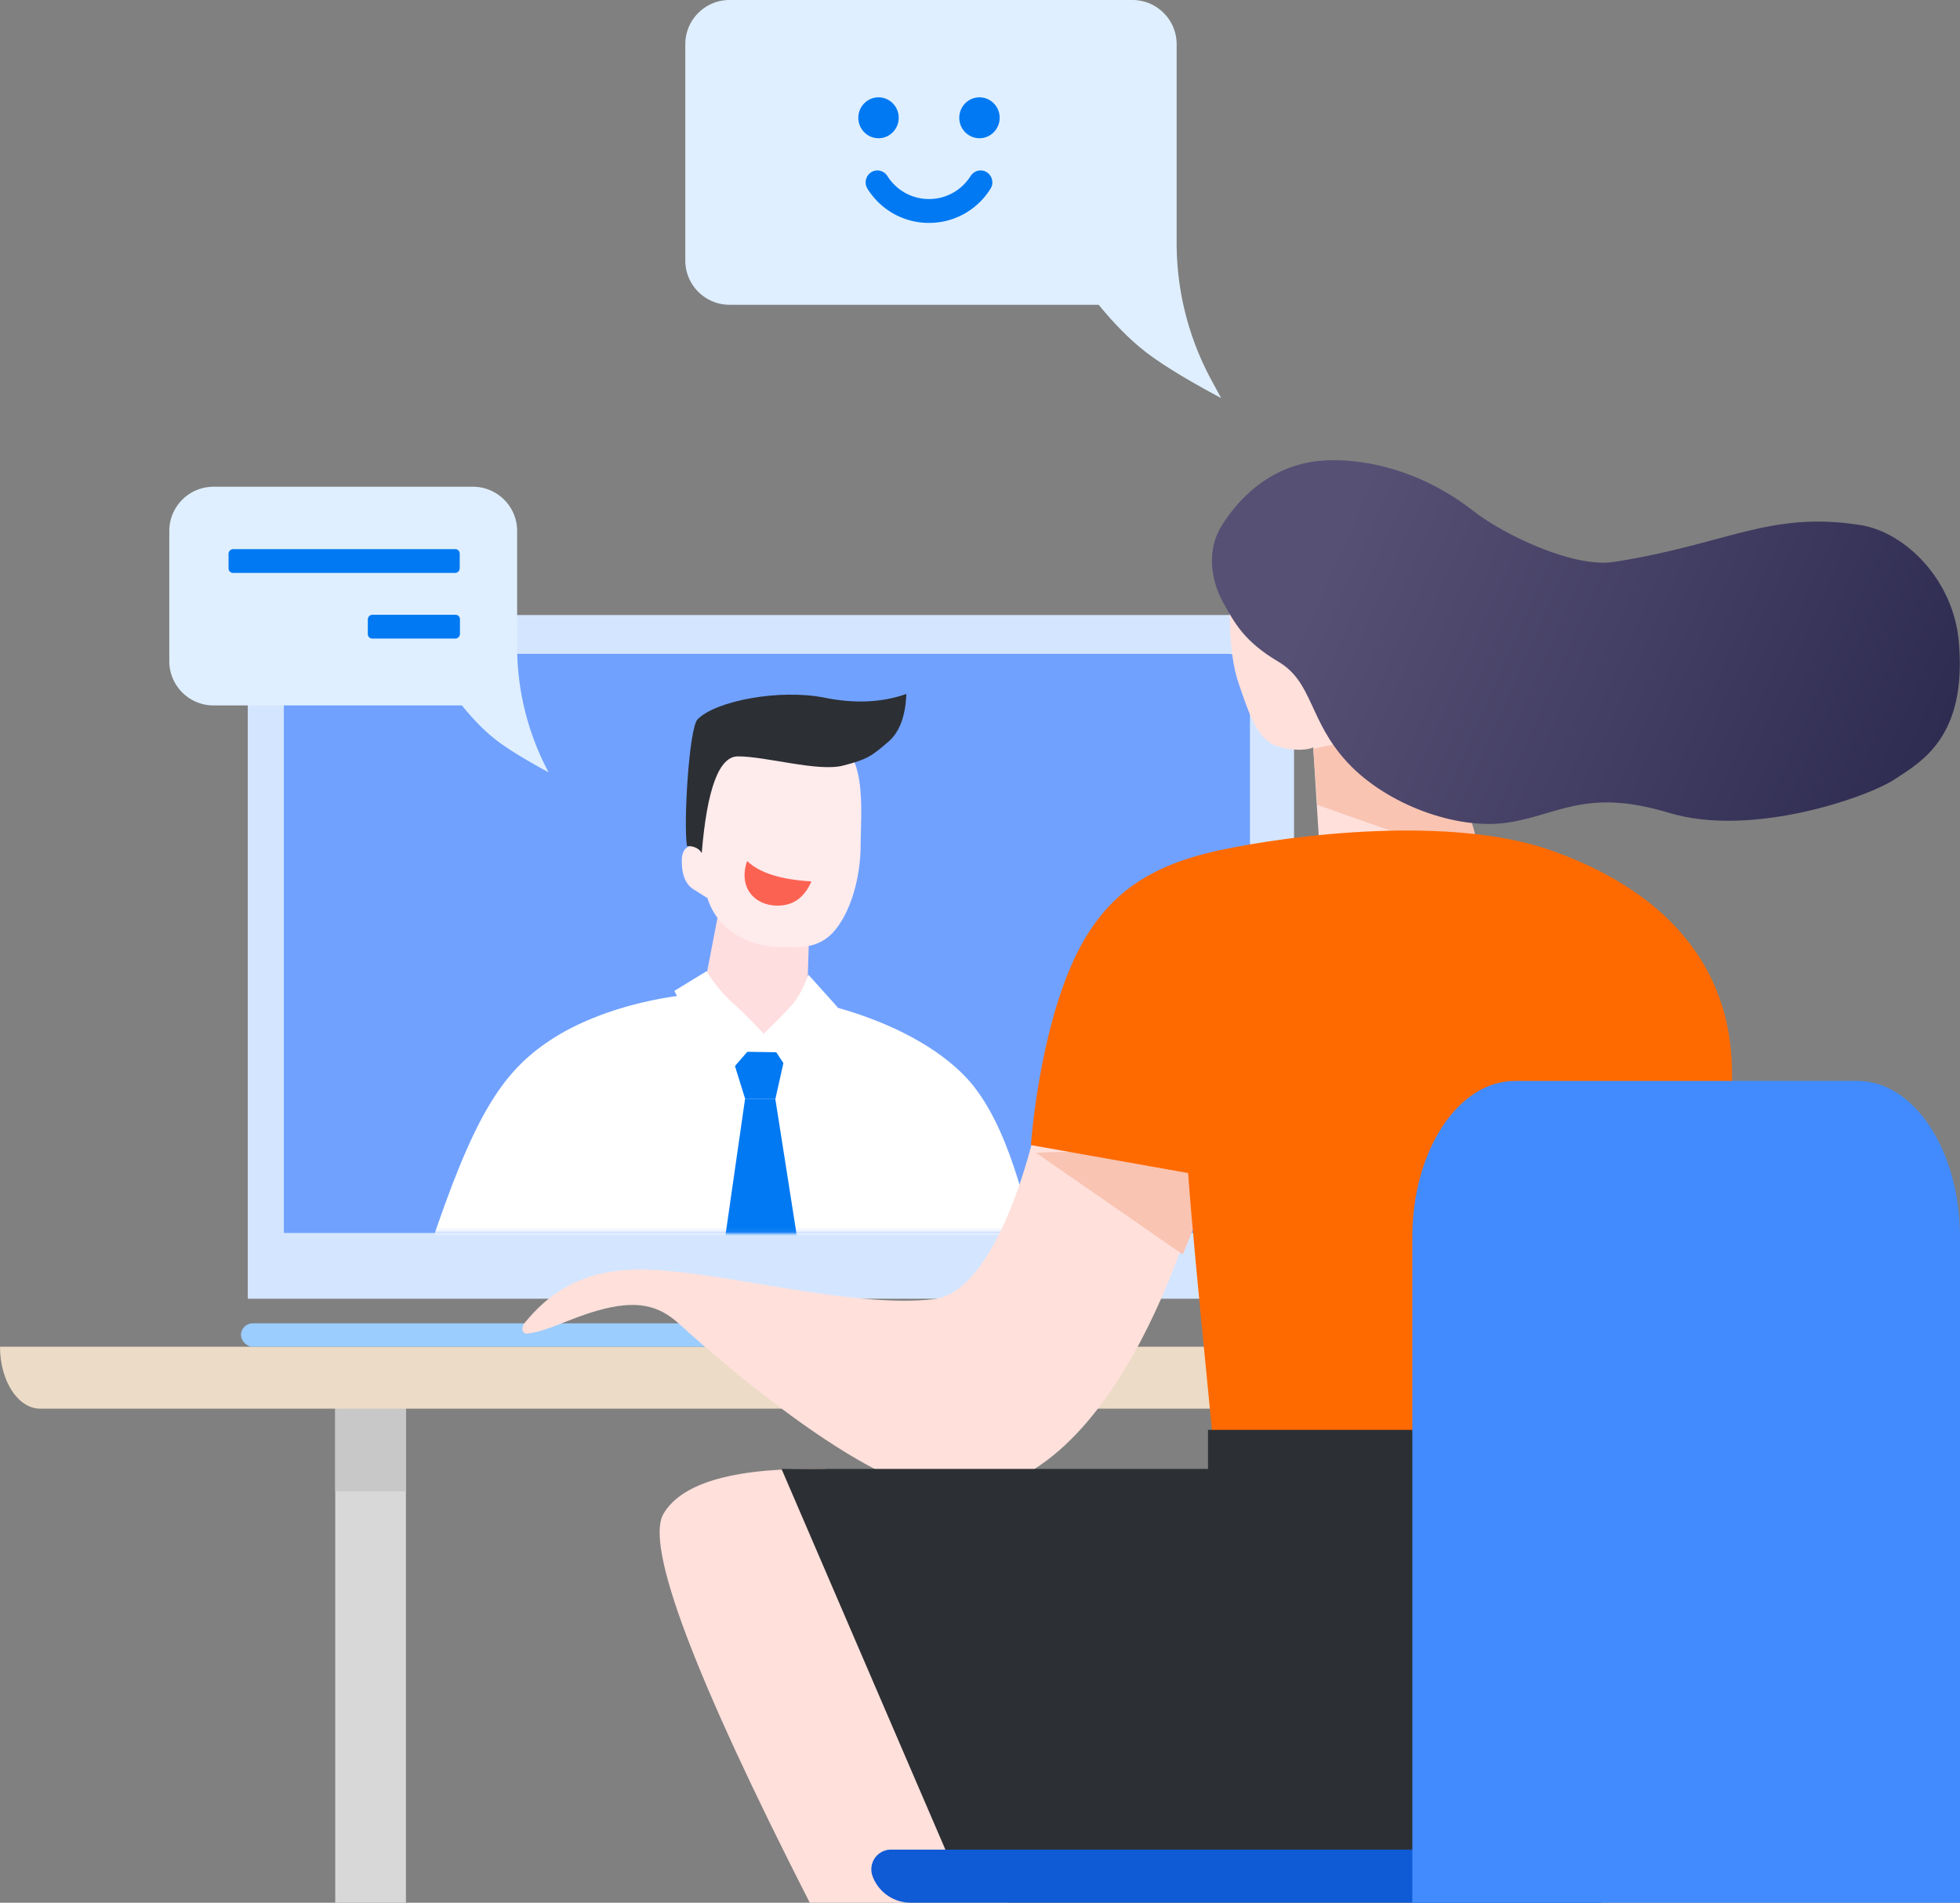 <svg width="443" height="430" xmlns="http://www.w3.org/2000/svg" xmlns:xlink="http://www.w3.org/1999/xlink"><rect width="100%" height="100%" fill="#808080" stroke="none"/><defs><linearGradient x1="86.171%" y1="38.176%" x2="0%" y2="57.089%" id="c"><stop stop-color="#575075" offset="0%"/><stop stop-color="#2F2C51" offset="100%"/></linearGradient><path d="M.454 130.873h218.361V5a5 5 0 00-5-5H5.455a5 5 0 00-5 5v125.873z" id="a"/></defs><g fill="none" fill-rule="evenodd"><path fill="#D8D8D8" d="M296.834 369.632h15.98v-54.55h-15.98zM75.771 430h15.98V315.082h-15.98z"/><path fill="#C8C8C8" d="M296.834 337.05h15.98v-21.968h-15.98zm-221.063 0h15.98v-21.968h-15.98z"/><g transform="translate(0 299.064)"><path d="M316.875 19.285H9.081c-5.015 0-9.081-6.268-9.081-14h324.936V6.86c0 6.863-3.61 12.426-8.06 12.426" fill="#ECDBC6"/><rect fill="#9BCDFE" x="54.464" width="169.126" height="5.285" rx="2.643"/></g><path d="M56 293.504h236.475V149c0-5.523-4.477-10-10-10H66c-5.523 0-10 4.477-10 10v144.504z" fill="#D4E6FF"/><g transform="translate(63.7 147.766)"><mask id="b" fill="#fff"><use xlink:href="#a"/></mask><use fill="#70A1FF" xlink:href="#a"/><g mask="url(#b)"><path fill="#F9C4B2" d="M120.453 125.582l21.528-11.87-21.528 31.746z"/><path d="M154.464 95.523c9.995 10.412 13.817 30.655 16.78 40.97-4.66 1.616-135.624-.965-138.168-1.134 10.307-31.094 16.623-40.785 27.63-48.077 11.008-7.292 29.497-12.036 47.206-10.522 17.709 1.513 36.557 8.352 46.552 18.763z" fill="#FFF"/><path fill="#0079F2" d="M101.405 89.878l12.508.186-2.367 10.55h-6.813z"/><path d="M118.538 84.465l.639-21.47-20.375-5.071-3.896 20.209c0 5.271 22.522 11.604 23.632 6.332z" fill="#FFDEDF"/><path d="M94.125 27.505c0-10.423 18.352-8.024 28.486-8.024 10.133 0 8.212 16.633 8.212 23.739 0 7.105-2.164 15.303-6.27 19.774-3.798 4.135-9.15 3.245-12.234 3.245-6.107 0-13.847-3.417-16.148-11.137-.264.037-1.062-.65-2.942-1.762-1.88-1.111-2.84-3.226-2.84-6.525 0-3.299 1.856-3.595 3.736-3.595V27.505z" fill="#FEEBEC"/><path d="M119.694 51.424c-6.905-.393-11.749-1.93-14.533-4.609-2.035 5.882 1.583 10.087 6.878 10.087 3.53 0 6.082-1.826 7.655-5.478z" fill="#FC6252"/><path d="M141.159 9.063c-.205 5.043-1.558 8.639-4.06 10.787-3.754 3.221-4.676 3.98-10.295 5.413-5.62 1.432-17.348-2.095-23.723-2.095-4.25 0-6.975 7.283-8.175 21.85-.634-1.064-1.746-1.596-3.335-1.596-.82-4.906.46-26.614 2.384-28.606 4.043-4.188 18.573-6.958 28.76-4.9 6.791 1.373 12.939 1.089 18.444-.853z" fill="#2C2F33"/><path d="M96.008 71.713c1.623 2.677 3.552 5.034 5.787 7.07 2.235 2.037 4.581 4.37 7.038 6.999l-6.435 7.383a1 1 0 01-1.355.142c-2.853-2.15-5.172-4.658-6.956-7.525a115.283 115.283 0 01-5.364-9.615l7.285-4.454zm12.932 14.102c2.955-2.834 5.082-4.996 6.379-6.484 1.297-1.488 2.533-3.756 3.708-6.804l6.563 7.307c-.744 2.061-2.082 4.557-4.015 7.489a66.122 66.122 0 01-6.256 8.092l-6.38-9.6z" fill="#FFF"/><path fill="#0079F2" d="M111.546 100.613l5.123 32.64h-16.667l4.69-32.64z"/></g></g><path d="M255.946 0h-91.052c-5.522 0-10 4.477-10 10v48.878c0 5.523 4.478 10 10 10h83.428c3.906 4.77 7.716 8.528 11.431 11.271 3.715 2.743 9.13 6.013 16.247 9.809l-2.218-4.097a65 65 0 01-7.836-30.941V10c0-5.523-4.477-10-10-10z" fill="#DFEFFF"/><g transform="matrix(-1 0 0 1 124 110)"><path d="M17.118 0h58.618c5.523 0 10 4.477 10 10v29.42c0 5.524-4.477 10-10 10H19.594c-2.765 3.424-5.462 6.12-8.092 8.088C8.872 59.476 5.038 61.822 0 64.546a60.365 60.365 0 007.118-28.437V10c0-5.523 4.477-10 10-10z" fill="#DFEFFF"/><rect fill="#0079F2" x="20.094" y="14.096" width="52.246" height="5.379" rx="1"/><rect fill="#0079F2" x="20.042" y="28.934" width="20.825" height="5.379" rx="1"/></g><path d="M278.079 132.003c-.438 10.065.186 17.54 1.874 22.427 2.532 7.33 4.332 13.246 9.51 14.468 5.177 1.222 7.357 0 7.357 0l1.874 30.277 37.232-2.105c-9.948-33.423-15.277-51.177-15.986-53.263-1.538-4.525-3.838-3.89-5.92-3.557-2.081.334-4.918 4.236-4.918 4.236l1.614-19.613-32.637 7.13z" fill="#FFE0DB"/><path fill="#F9C4B2" d="M326.513 162.823l-29.693 6.416.96 12.664 37.343 13.178z"/><path d="M22.49 14.664c20.614-3.279 30.305 4.4 55.78 8.333 8.905 1.375 24.582-5.92 31.841-11.612C117.371 5.693 128.587 0 141.796 0s21.092 8.455 25 14.664c3.906 6.209 2.124 13.279-.308 17.594-2.431 4.315-4.546 8.625-12.425 13.283-7.878 4.657-6.823 13.282-15.617 22.77-8.795 9.487-24.655 15.32-36.192 13.592-11.538-1.727-17.731-7.884-36.485-2.207-18.753 5.677-45.018-3.593-51.025-7.59C8.795 68.148-1.673 62.618.277 40.883 1.504 27.209 12.2 16.3 22.49 14.664z" fill="url(#c)" transform="matrix(-1 0 0 1 443 104)"/><path d="M233.817 255.968s-7.952 35.955-22.833 37.643c-19.03 2.16-48.514-6.554-65.93-6.7-14.127-.118-21.51 5.972-26.478 12.069-.883 1.085-.617 2.567.751 2.387 4.756-.627 9.043-3.266 15.616-5.153 8.921-2.56 13.957-1.274 18.637 3.044 2.532 2.336 39.851 36.369 59.51 38.078 40.48 3.52 58.6-70.235 58.6-70.235l-37.873-11.133z" fill="#FFE0DB"/><path fill="#F9C4B2" d="M234.113 260.484l33.23 23.015 9.873-24.227z"/><path d="M233.008 258.783s1.456-21.36 8.185-38.34c6.729-16.98 16.967-24.527 34.474-28.3 15.994-3.448 51.975-7.998 74.789 0 25.264 8.855 41.013 25.659 41.013 50.385l-.575 88.635c0 10.115 2.848 13.114 0 22.694-4.113 13.838-109.094-1.064-115.227-10.366 0-5.314-5.714-58.028-7.125-78.389l-35.534-6.319z" fill="#FF6A00"/><path d="M186.588 331.986c-20.205-.411-32.413 2.96-36.624 10.115-4.21 7.155 6.809 36.454 33.058 87.899h44.994l-41.428-98.014z" fill="#FFE0DB"/><path d="M176.641 331.965l40.287 93.59 160.636-.026c1.777-20.342 1.777-36.922 0-49.74-1.777-12.819-4.764-30.367-8.962-52.647h-95.568v8.823H176.64z" fill="#2C2F33"/><path d="M362 418H201.397a4.455 4.455 0 00-4.178 6 9.186 9.186 0 008.616 6H362v-12z" fill="#0F5AD5"/><path d="M419.879 244.292c12.77 0 23.121 15.794 23.121 35.276V430H319.215V279.568c0-19.482 10.352-35.276 23.121-35.276h77.543z" fill="#418BFF"/><path d="M216.818 26.618c0-2.55 2.043-4.618 4.563-4.618 2.52 0 4.564 2.068 4.564 4.618 0 2.551-2.044 4.619-4.564 4.619s-4.563-2.068-4.563-4.619zm-22.818 0c0-2.55 2.043-4.618 4.564-4.618 2.52 0 4.563 2.068 4.563 4.618 0 2.551-2.043 4.619-4.563 4.619-2.52 0-4.564-2.068-4.564-4.619zm29.07 12.33c1.225.807 1.597 2.477.798 3.717-3.012 4.819-8.262 7.73-13.896 7.706-5.634.024-10.884-2.887-13.896-7.706a2.719 2.719 0 01.799-3.718 2.648 2.648 0 013.674.808c2.045 3.265 5.604 5.238 9.423 5.226 3.834 0 7.347-1.94 9.424-5.226.799-1.24 2.448-1.616 3.674-.808z" fill="#0079F2" fill-rule="nonzero"/></g></svg>